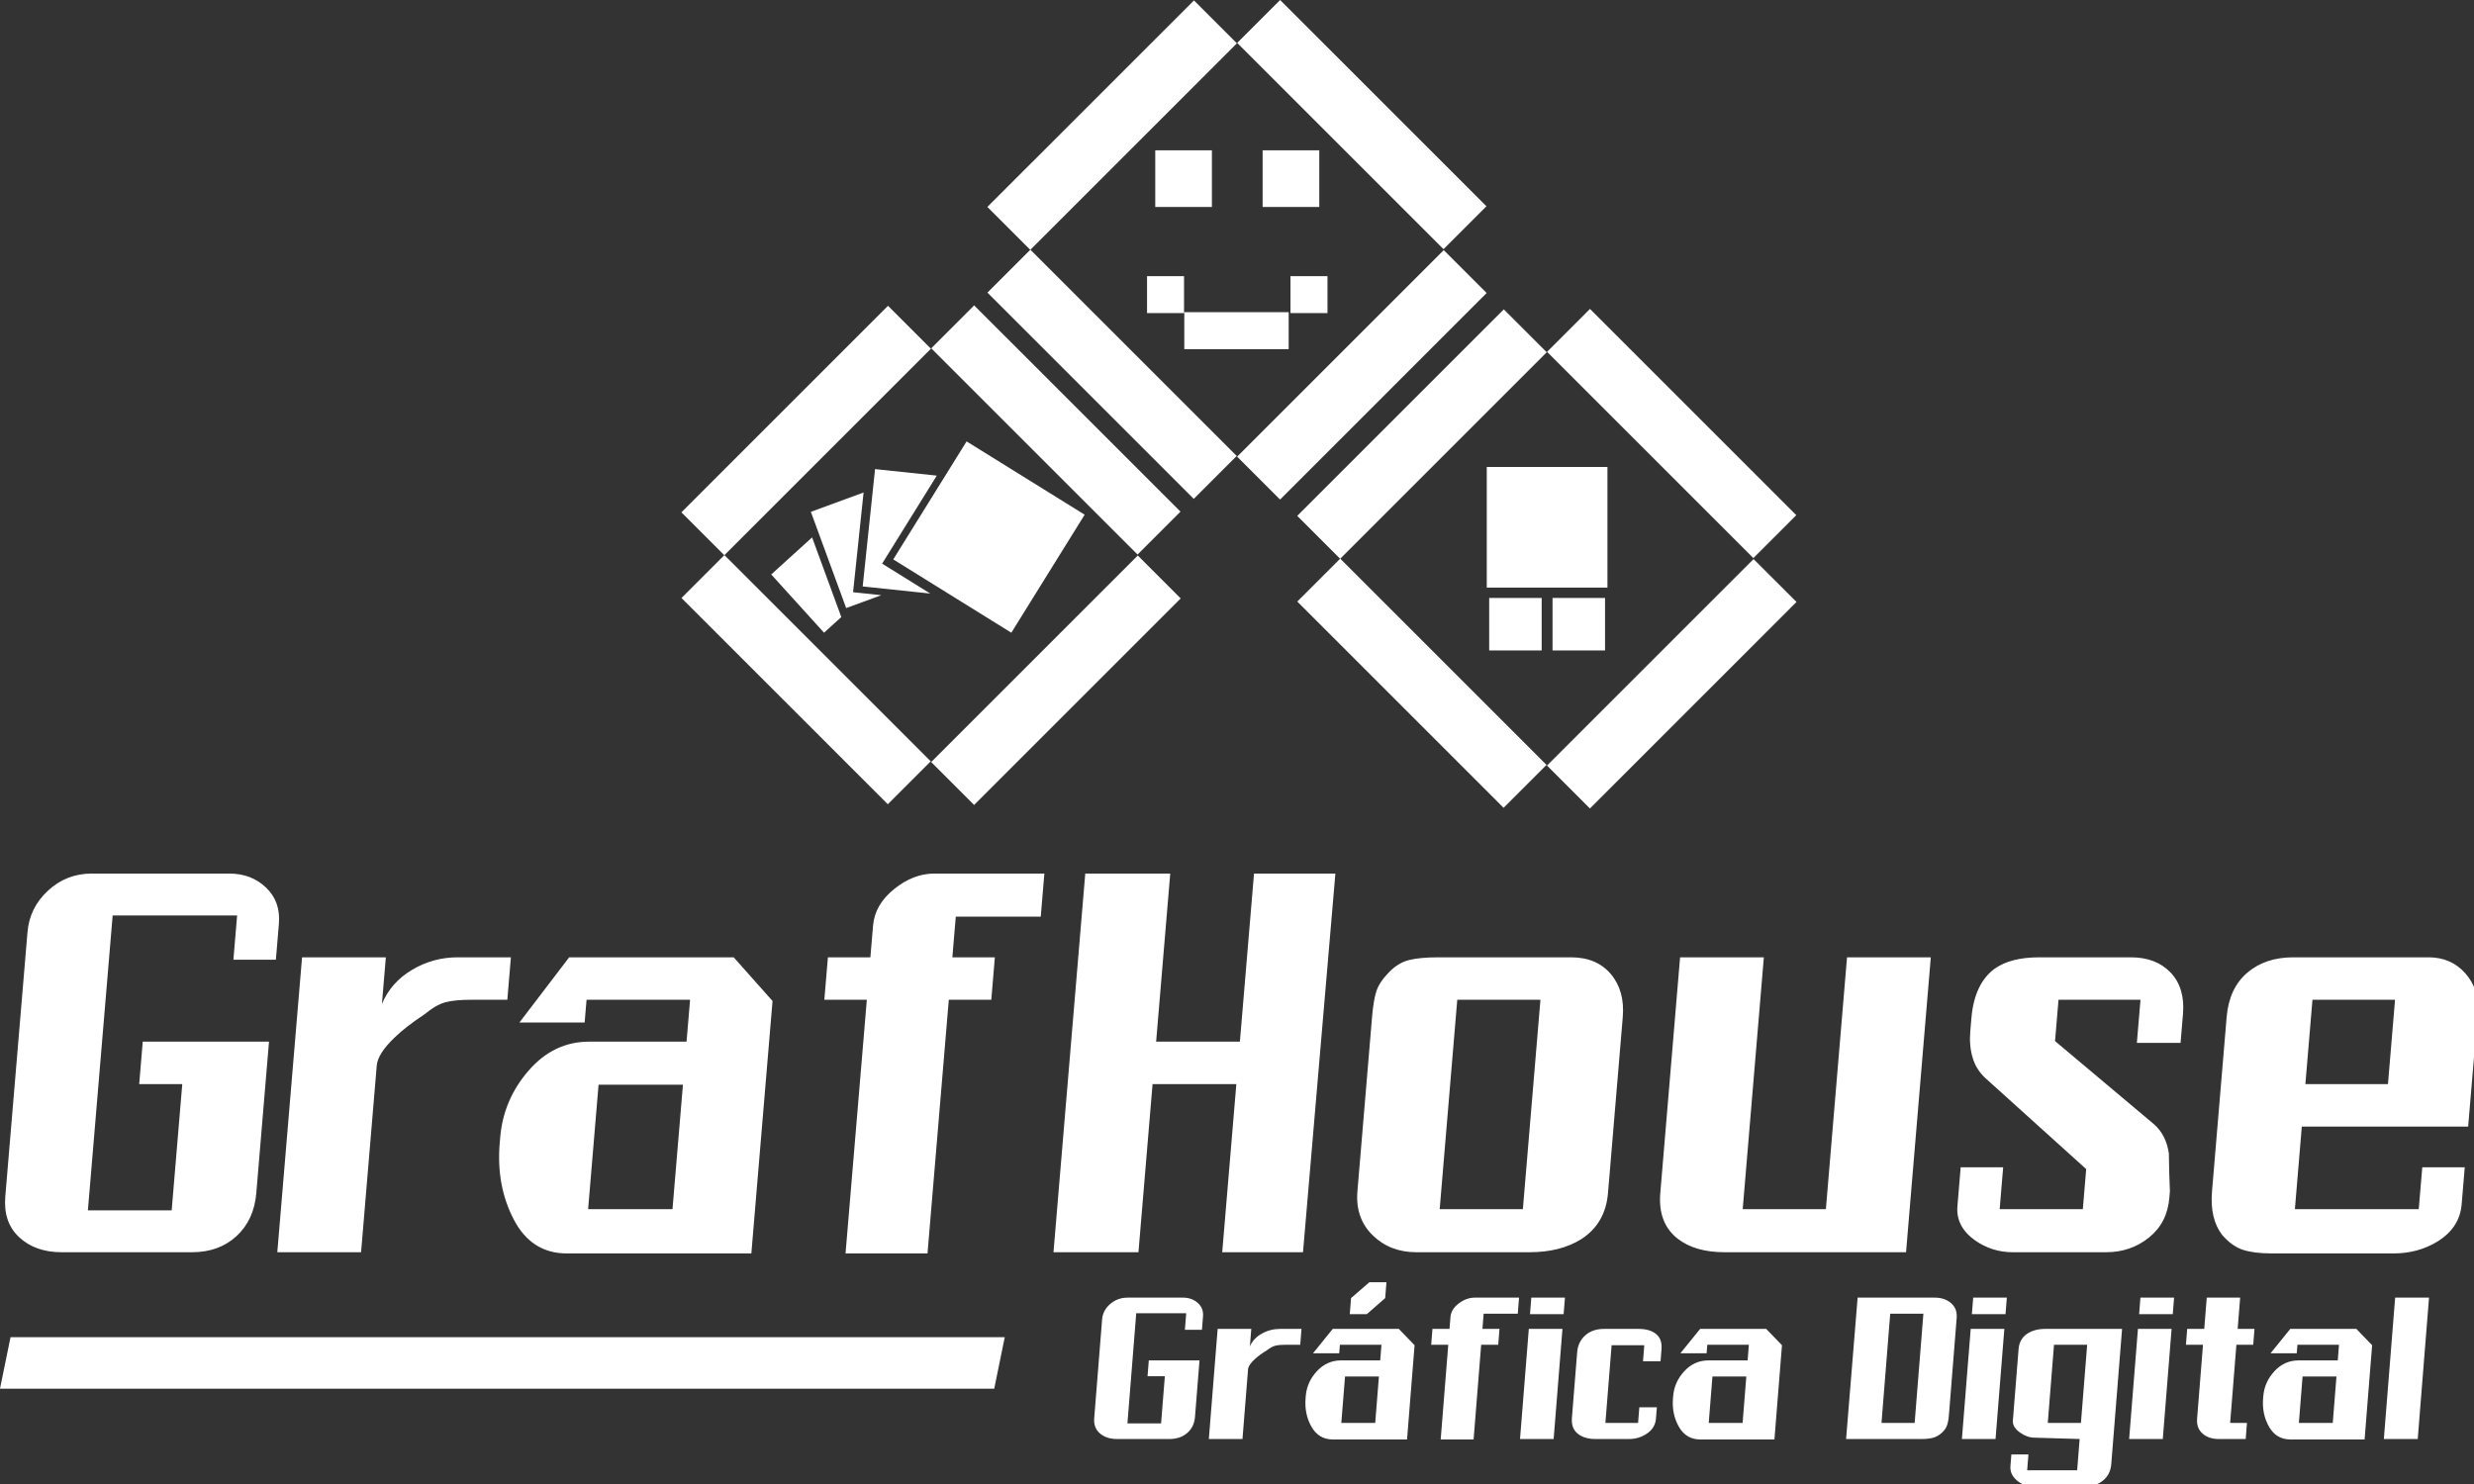 <?xml version="1.0" encoding="UTF-8" standalone="no"?>
<svg
   xmlns:dc="http://purl.org/dc/elements/1.1/"
   xmlns:cc="http://creativecommons.org/ns#"
   xmlns:rdf="http://www.w3.org/1999/02/22-rdf-syntax-ns#"
   xmlns:svg="http://www.w3.org/2000/svg"
   xmlns="http://www.w3.org/2000/svg"
   width="400"
   height="240"
   viewBox="0 0 105.832 63.499"
   version="1.1"
   id="svg144">
  <rect x="0" y="0" width="105.832" height="63.499" fill="#333333" stroke="none"/>
  <defs
     id="defs138" />
  <g
     id="layer1"
     transform="translate(0,-233.497)">
    <path
       style="fill:#ffffff;fill-opacity:1;fill-rule:evenodd;stroke:none;stroke-width:0.077"
       d="M 206.645 -0.002 L 199.656 6.988 L 192.736 0.068 L 159.389 33.414 L 166.309 40.336 L 159.398 47.246 L 192.701 80.551 L 199.613 73.639 L 206.637 80.662 L 239.984 47.314 L 233.055 40.387 L 199.725 73.715 L 166.336 40.326 L 199.725 6.938 L 233.021 40.232 L 239.949 33.303 L 206.645 -0.002 z M 186.486 24.275 L 186.486 33.42 L 195.631 33.42 L 195.631 24.275 L 186.486 24.275 z M 203.82 24.275 L 203.82 33.42 L 212.965 33.42 L 212.965 24.275 L 203.82 24.275 z M 185.162 44.586 L 185.162 50.557 L 191.133 50.557 L 191.133 44.586 L 185.162 44.586 z M 208.316 44.586 L 208.316 50.557 L 214.289 50.557 L 214.289 44.586 L 208.316 44.586 z M 157.254 49.309 L 150.266 56.297 L 143.346 49.377 L 109.998 82.725 L 116.918 89.645 L 110.008 96.557 L 143.312 129.859 L 150.223 122.949 L 157.246 129.973 L 190.594 96.625 L 183.666 89.695 L 150.336 123.025 L 116.945 89.635 L 150.336 56.246 L 183.631 89.541 L 190.561 82.611 L 157.254 49.309 z M 256.662 49.881 L 249.674 56.871 L 242.752 49.951 L 209.406 83.297 L 216.326 90.217 L 209.414 97.129 L 242.719 130.434 L 249.631 123.521 L 256.654 130.545 L 290.002 97.197 L 283.072 90.27 L 249.742 123.6 L 216.354 90.209 L 249.742 56.818 L 283.037 90.113 L 289.967 83.186 L 256.662 49.881 z M 191.176 50.406 L 191.176 56.377 L 208.025 56.377 L 208.025 50.406 L 191.176 50.406 z M 156.031 71.27 L 144.195 90.326 L 163.254 102.164 L 175.09 83.105 L 156.031 71.27 z M 240.002 75.395 L 240.002 94.875 L 259.482 94.875 L 259.482 75.395 L 240.002 75.395 z M 141.256 75.746 L 139.26 94.691 L 150.174 95.842 L 142.395 91.01 L 151.223 76.797 L 141.256 75.746 z M 139.404 79.523 L 130.895 82.645 L 136.594 98.184 L 142.268 96.104 L 137.707 95.623 L 139.404 79.523 z M 131.094 86.773 L 124.496 92.756 L 133.021 102.16 L 135.809 99.633 L 131.094 86.773 z M 240.393 96.551 L 240.393 105.023 L 248.865 105.023 L 248.865 96.551 L 240.393 96.551 z M 250.619 96.551 L 250.619 105.023 L 259.094 105.023 L 259.094 96.551 L 250.619 96.551 z M 14.793 141.053 C 12.089 141.053 9.741 141.971 7.752 143.807 C 5.763 145.642 4.657 147.879 4.436 150.52 L 0.854 193.213 C 0.621 195.982 1.371 198.171 3.104 199.781 C 4.836 201.391 7.118 202.195 9.951 202.195 L 31.01 202.195 C 33.907 202.195 36.299 201.326 38.184 199.588 C 40.068 197.849 41.132 195.53 41.375 192.633 L 43.424 168.195 L 23.043 168.195 L 22.469 175.053 L 29.422 175.053 L 27.713 195.434 L 14.189 195.434 L 18.186 147.814 L 38.277 147.814 L 37.678 154.963 L 44.535 154.963 L 45.021 149.166 C 45.221 146.783 44.533 144.835 42.953 143.322 C 41.374 141.809 39.393 141.053 37.01 141.053 L 14.793 141.053 z M 150.814 141.053 C 148.56 141.053 146.396 141.89 144.324 143.564 C 142.251 145.238 141.122 147.203 140.934 149.457 L 140.502 154.576 L 133.645 154.576 L 133.068 161.434 L 139.928 161.434 L 136.49 202.389 L 149.723 202.389 L 153.16 161.434 L 160.02 161.434 L 160.594 154.576 L 153.736 154.576 L 154.287 148.008 L 168.004 148.008 L 168.586 141.053 L 150.814 141.053 z M 175.189 141.053 L 170.059 202.195 L 183.775 202.195 L 186.053 175.053 L 199.576 175.053 L 197.297 202.195 L 210.338 202.195 L 215.564 141.053 L 202.43 141.053 L 200.15 168.195 L 186.629 168.195 L 188.906 141.053 L 175.189 141.053 z M 48.76 154.576 L 44.764 202.195 L 58.287 202.195 L 60.816 172.059 C 60.924 170.771 61.887 169.258 63.707 167.52 C 64.899 166.361 66.519 165.104 68.564 163.752 C 69.81 162.722 70.941 162.078 71.961 161.82 C 72.981 161.562 74.296 161.434 75.906 161.434 L 81.895 161.434 L 82.471 154.576 L 73.873 154.576 C 71.233 154.576 68.778 155.252 66.508 156.604 C 64.237 157.956 62.618 159.793 61.65 162.111 L 62.283 154.576 L 48.76 154.576 z M 91.879 154.576 L 83.848 165.104 L 94.375 165.104 L 94.684 161.434 L 111.395 161.434 L 110.826 168.195 L 95.082 168.195 C 91.283 168.195 88.029 169.758 85.32 172.881 C 82.611 176.004 81.087 179.593 80.746 183.65 L 80.664 184.615 C 80.28 189.187 81.047 193.294 82.947 196.932 C 84.847 200.57 87.705 202.389 91.488 202.389 L 121.287 202.389 L 124.707 161.627 L 118.441 154.576 L 91.879 154.576 z M 232.145 154.576 C 230.213 154.576 228.656 154.722 227.473 155.012 C 226.288 155.301 225.187 155.976 224.164 157.039 C 223.141 158.102 222.476 159.116 222.17 160.082 C 221.863 161.047 221.634 162.431 221.482 164.234 L 219.123 192.344 C 218.88 195.241 219.697 197.608 221.57 199.443 C 223.446 201.279 225.798 202.195 228.631 202.195 L 246.889 202.195 C 250.238 202.195 253.033 201.487 255.277 200.07 C 257.865 198.396 259.296 195.917 259.572 192.633 L 261.955 164.234 C 262.193 161.401 261.55 159.083 260.027 157.279 C 258.504 155.476 256.357 154.576 253.588 154.576 L 232.145 154.576 z M 271.207 154.576 L 268.014 192.633 C 267.743 195.853 268.665 198.3 270.777 199.975 C 272.65 201.456 275.196 202.195 278.416 202.195 L 307.684 202.195 L 311.68 154.576 L 298.156 154.576 L 294.744 195.24 L 281.318 195.24 L 284.73 154.576 L 271.207 154.576 z M 329.201 154.576 C 326.111 154.576 323.709 155.187 321.996 156.41 C 319.801 158.02 318.545 160.693 318.232 164.428 L 318.053 166.553 C 317.923 168.098 318.048 169.5 318.426 170.756 C 318.787 172.011 319.454 173.088 320.393 173.99 L 336.764 188.77 L 336.221 195.24 L 322.795 195.24 L 323.361 188.48 L 316.504 188.48 L 315.977 194.758 C 315.793 196.947 316.734 198.782 318.799 200.264 C 320.622 201.551 322.661 202.195 324.916 202.195 L 339.984 202.195 C 342.625 202.195 344.927 201.406 346.895 199.828 C 348.862 198.25 349.96 196.111 350.188 193.406 L 350.277 192.344 C 350.187 190.347 350.13 188.319 350.111 186.258 C 349.828 184.262 349.026 182.685 347.707 181.525 L 331.736 168.1 L 332.295 161.434 L 345.529 161.434 L 344.945 168.389 L 351.996 168.389 L 352.387 163.752 C 352.624 160.919 351.959 158.682 350.391 157.039 C 348.821 155.397 346.685 154.576 343.98 154.576 L 329.201 154.576 z M 370.195 154.576 C 367.168 154.576 364.683 155.413 362.74 157.088 C 360.796 158.762 359.695 161.143 359.436 164.234 L 357.076 192.344 C 356.827 195.305 357.372 197.656 358.707 199.395 C 359.763 200.618 360.888 201.422 362.078 201.809 C 363.269 202.195 364.829 202.389 366.762 202.389 L 386.371 202.389 C 389.011 202.389 391.382 201.745 393.486 200.457 C 395.864 198.976 397.161 196.98 397.371 194.469 L 397.873 188.48 L 391.016 188.48 L 390.447 195.24 L 370.453 195.24 L 371.57 181.912 L 398.424 181.912 L 399.965 163.559 C 400.175 161.047 399.515 158.922 397.986 157.184 C 396.458 155.445 394.472 154.576 392.025 154.576 L 370.195 154.576 z M 235.24 161.434 L 248.666 161.434 L 245.83 195.24 L 232.402 195.24 L 235.24 161.434 z M 373.289 161.434 L 386.619 161.434 L 385.477 175.053 L 372.146 175.053 L 373.289 161.434 z M 96.623 175.15 L 110.244 175.15 L 108.557 195.24 L 94.938 195.24 L 96.623 175.15 z M 221.053 207.039 L 218.094 209.6 L 217.887 212.195 L 220.641 212.195 L 223.604 209.6 L 223.809 207.039 L 221.053 207.039 z M 182.027 209.527 C 180.942 209.527 180.003 209.87 179.211 210.555 C 178.419 211.24 177.985 212.075 177.906 213.061 L 176.633 229.002 C 176.55 230.037 176.859 230.852 177.561 231.453 C 178.262 232.054 179.183 232.355 180.32 232.355 L 188.777 232.355 C 189.941 232.355 190.897 232.03 191.648 231.381 C 192.398 230.732 192.816 229.867 192.902 228.785 L 193.631 219.662 L 185.447 219.662 L 185.242 222.221 L 188.035 222.221 L 187.428 229.832 L 181.996 229.832 L 183.416 212.051 L 191.484 212.051 L 191.271 214.721 L 194.025 214.721 L 194.197 212.557 C 194.268 211.667 193.984 210.938 193.344 210.373 C 192.704 209.808 191.906 209.527 190.949 209.527 L 182.027 209.527 z M 238.076 209.527 C 237.17 209.527 236.306 209.84 235.48 210.465 C 234.655 211.09 234.208 211.823 234.141 212.664 L 233.988 214.576 L 231.234 214.576 L 231.029 217.137 L 233.785 217.137 L 232.564 232.428 L 237.877 232.428 L 239.098 217.137 L 241.852 217.137 L 242.057 214.576 L 239.303 214.576 L 239.498 212.123 L 245.006 212.123 L 245.215 209.527 L 238.076 209.527 z M 247.191 209.527 L 246.979 212.195 L 252.408 212.195 L 252.623 209.527 L 247.191 209.527 z M 299.867 209.527 L 298.006 232.355 L 310.225 232.355 C 310.922 232.355 311.521 232.29 312.023 232.158 C 312.525 232.027 312.991 231.767 313.424 231.383 C 313.855 230.998 314.146 230.589 314.297 230.156 C 314.448 229.724 314.551 229.17 314.605 228.496 L 315.857 212.809 C 315.938 211.799 315.634 210.999 314.943 210.41 C 314.253 209.82 313.378 209.527 312.318 209.527 L 299.867 209.527 z M 318.523 209.527 L 318.311 212.195 L 323.742 212.195 L 323.953 209.527 L 318.523 209.527 z M 345.521 209.527 L 345.309 212.195 L 350.738 212.195 L 350.951 209.527 L 345.521 209.527 z M 356.227 209.527 L 355.822 214.576 L 353.068 214.576 L 352.865 217.137 L 355.619 217.137 L 354.666 229.074 C 354.585 230.084 354.877 230.884 355.541 231.473 C 356.205 232.062 357.08 232.355 358.166 232.355 L 362.51 232.355 L 362.717 229.76 L 360.002 229.76 L 361.01 217.137 L 363.725 217.137 L 363.93 214.576 L 361.215 214.576 L 361.617 209.527 L 356.227 209.527 z M 386.637 209.527 L 384.814 232.355 L 390.283 232.355 L 392.105 209.527 L 386.637 209.527 z M 305.129 212.123 L 310.482 212.123 L 309.072 229.76 L 303.721 229.76 L 305.129 212.123 z M 196.559 214.576 L 195.137 232.355 L 200.568 232.355 L 201.467 221.104 C 201.505 220.622 201.887 220.057 202.611 219.408 C 203.086 218.976 203.731 218.507 204.547 218.002 C 205.043 217.617 205.494 217.377 205.902 217.281 C 206.311 217.184 206.839 217.137 207.486 217.137 L 209.891 217.137 L 210.096 214.576 L 206.643 214.576 C 205.582 214.576 204.601 214.828 203.693 215.334 C 202.787 215.839 202.144 216.523 201.764 217.389 L 201.988 214.576 L 196.559 214.576 z M 215.139 214.576 L 211.955 218.508 L 216.184 218.508 L 216.293 217.137 L 223.002 217.137 L 222.801 219.662 L 216.479 219.662 C 214.953 219.662 213.653 220.244 212.576 221.41 C 211.5 222.576 210.903 223.917 210.781 225.432 L 210.752 225.791 C 210.615 227.498 210.938 229.032 211.715 230.391 C 212.492 231.749 213.647 232.428 215.166 232.428 L 227.133 232.428 L 228.348 217.209 L 225.805 214.576 L 215.139 214.576 z M 246.789 214.576 L 245.369 232.355 L 250.799 232.355 L 252.219 214.576 L 246.789 214.576 z M 258.93 214.576 C 257.688 214.576 256.678 214.924 255.898 215.621 C 255.119 216.318 254.683 217.233 254.592 218.363 L 253.746 228.967 C 253.657 230.072 253.971 230.913 254.682 231.49 C 255.392 232.067 256.351 232.355 257.561 232.355 L 262.967 232.355 C 264.046 232.355 265.02 232.056 265.889 231.455 C 266.758 230.854 267.234 230.06 267.312 229.074 L 267.461 227.234 L 264.629 227.234 L 264.428 229.76 L 259.152 229.76 L 260.154 217.209 L 265.43 217.209 L 265.223 219.805 L 268.055 219.805 L 268.209 217.857 C 268.298 216.751 268.001 215.927 267.32 215.387 C 266.639 214.846 265.705 214.576 264.516 214.576 L 258.93 214.576 z M 274.447 214.576 L 271.262 218.508 L 275.49 218.508 L 275.6 217.137 L 282.311 217.137 L 282.109 219.662 L 275.785 219.662 C 274.26 219.662 272.96 220.244 271.885 221.41 C 270.809 222.576 270.211 223.917 270.09 225.432 L 270.059 225.793 C 269.922 227.5 270.246 229.032 271.023 230.391 C 271.801 231.749 272.956 232.428 274.475 232.428 L 286.439 232.428 L 287.656 217.209 L 285.111 214.576 L 274.447 214.576 z M 318.121 214.576 L 316.701 232.355 L 322.131 232.355 L 323.551 214.576 L 318.121 214.576 z M 330.145 214.576 C 328.955 214.576 327.964 214.853 327.17 215.406 C 326.375 215.959 325.934 216.775 325.848 217.857 L 324.928 229.398 C 324.872 230.095 325.272 230.745 326.129 231.346 C 326.888 231.875 327.669 232.139 328.471 232.139 L 335.707 232.355 L 335.305 237.404 L 327.236 237.404 L 327.441 234.844 L 324.686 234.844 L 324.537 236.719 C 324.466 237.608 324.805 238.378 325.555 239.027 C 326.305 239.676 327.158 240.002 328.115 240.002 L 336.572 240.002 C 337.761 240.002 338.744 239.676 339.52 239.027 C 340.294 238.378 340.727 237.501 340.814 236.395 L 342.557 214.576 L 330.145 214.576 z M 345.117 214.576 L 343.697 232.355 L 349.129 232.355 L 350.549 214.576 L 345.117 214.576 z M 369.711 214.576 L 366.527 218.508 L 370.754 218.508 L 370.863 217.137 L 377.574 217.137 L 377.373 219.662 L 371.051 219.662 C 369.526 219.662 368.224 220.244 367.148 221.41 C 366.073 222.576 365.475 223.917 365.354 225.432 L 365.322 225.793 C 365.186 227.5 365.51 229.032 366.287 230.391 C 367.064 231.749 368.219 232.428 369.738 232.428 L 381.705 232.428 L 382.92 217.209 L 380.377 214.576 L 369.711 214.576 z M 1.699 215.908 L -0.002 224.23 L 160.494 224.23 L 162.195 215.908 L 1.699 215.908 z M 331.568 217.137 L 336.922 217.137 L 335.914 229.76 L 330.562 229.76 L 331.568 217.137 z M 217.123 222.258 L 222.592 222.258 L 221.994 229.76 L 216.523 229.76 L 217.123 222.258 z M 276.43 222.258 L 281.9 222.258 L 281.301 229.76 L 275.832 229.76 L 276.43 222.258 z M 371.695 222.258 L 377.164 222.258 L 376.566 229.76 L 371.096 229.76 L 371.695 222.258 z "
       transform="matrix(0.265,0,0,0.265,0,233.497)"
       id="path33" />
  </g>
</svg>
